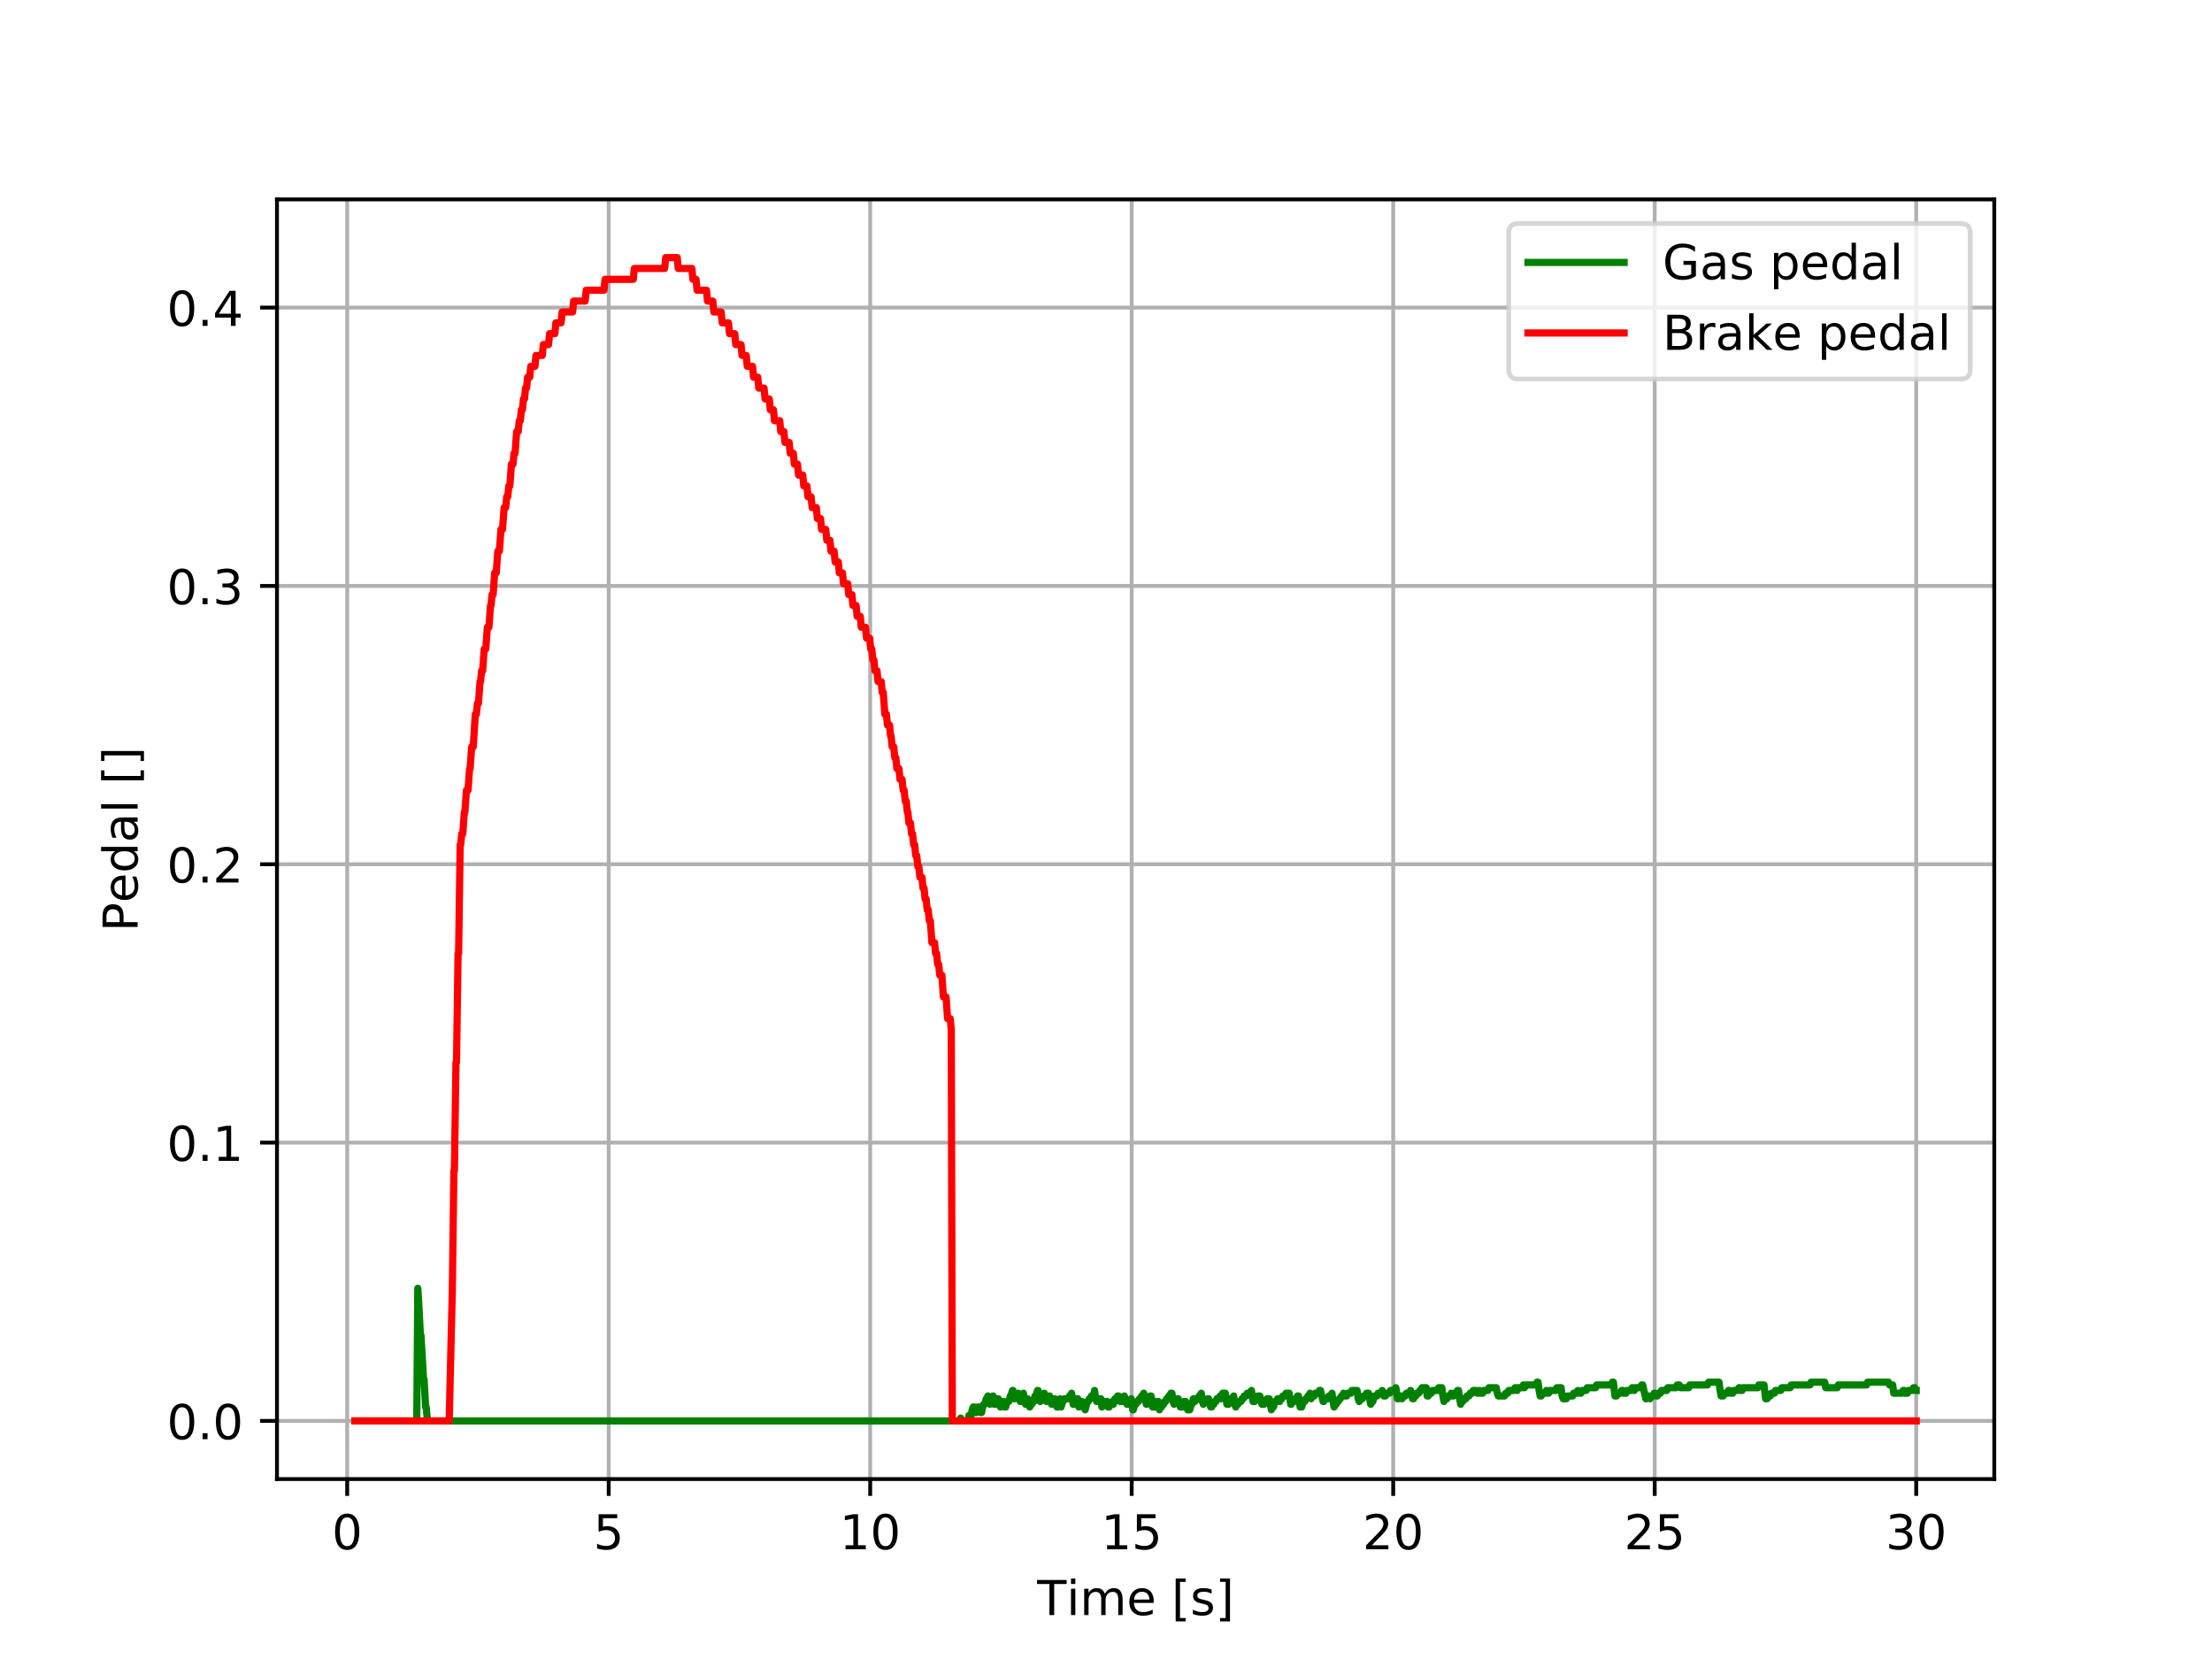 <?xml version="1.0" encoding="utf-8" standalone="no"?>
<!DOCTYPE svg PUBLIC "-//W3C//DTD SVG 1.1//EN"
  "http://www.w3.org/Graphics/SVG/1.1/DTD/svg11.dtd">
<!-- Created with matplotlib (http://matplotlib.org/) -->
<svg height="345pt" version="1.1" viewBox="0 0 460 345" width="460pt" xmlns="http://www.w3.org/2000/svg" xmlns:xlink="http://www.w3.org/1999/xlink">
 <defs>
  <style type="text/css">
*{stroke-linecap:butt;stroke-linejoin:round;}
  </style>
 </defs>
 <g id="figure_1">
  <g id="patch_1">
   <path d="M 0 345.6 
L 460.8 345.6 
L 460.8 0 
L 0 0 
z
" style="fill:#ffffff;"/>
  </g>
  <g id="axes_1">
   <g id="patch_2">
    <path d="M 57.6 307.584 
L 414.72 307.584 
L 414.72 41.472 
L 57.6 41.472 
z
" style="fill:#ffffff;"/>
   </g>
   <g id="matplotlib.axis_1">
    <g id="xtick_1">
     <g id="line2d_1">
      <path clip-path="url(#p8819ea1ed2)" d="M 72.201 307.584 
L 72.201 41.472 
" style="fill:none;stroke:#b0b0b0;stroke-linecap:square;stroke-width:0.8;"/>
     </g>
     <g id="line2d_2">
      <defs>
       <path d="M 0 0 
L 0 3.5 
" id="me689b538bc" style="stroke:#000000;stroke-width:0.8;"/>
      </defs>
      <g>
       <use style="stroke:#000000;stroke-width:0.8;" x="72.201" xlink:href="#me689b538bc" y="307.584"/>
      </g>
     </g>
     <g id="text_1">
      <!-- 0 -->
      <defs>
       <path d="M 31.781 66.406 
Q 24.172 66.406 20.328 58.906 
Q 16.5 51.422 16.5 36.375 
Q 16.5 21.391 20.328 13.891 
Q 24.172 6.391 31.781 6.391 
Q 39.453 6.391 43.281 13.891 
Q 47.125 21.391 47.125 36.375 
Q 47.125 51.422 43.281 58.906 
Q 39.453 66.406 31.781 66.406 
z
M 31.781 74.219 
Q 44.047 74.219 50.516 64.516 
Q 56.984 54.828 56.984 36.375 
Q 56.984 17.969 50.516 8.266 
Q 44.047 -1.422 31.781 -1.422 
Q 19.531 -1.422 13.062 8.266 
Q 6.594 17.969 6.594 36.375 
Q 6.594 54.828 13.062 64.516 
Q 19.531 74.219 31.781 74.219 
z
" id="DejaVuSans-30"/>
      </defs>
      <g transform="translate(69.02 322.182)scale(0.1 -0.1)">
       <use xlink:href="#DejaVuSans-30"/>
      </g>
     </g>
    </g>
    <g id="xtick_2">
     <g id="line2d_3">
      <path clip-path="url(#p8819ea1ed2)" d="M 126.582 307.584 
L 126.582 41.472 
" style="fill:none;stroke:#b0b0b0;stroke-linecap:square;stroke-width:0.8;"/>
     </g>
     <g id="line2d_4">
      <g>
       <use style="stroke:#000000;stroke-width:0.8;" x="126.582" xlink:href="#me689b538bc" y="307.584"/>
      </g>
     </g>
     <g id="text_2">
      <!-- 5 -->
      <defs>
       <path d="M 10.797 72.906 
L 49.516 72.906 
L 49.516 64.594 
L 19.828 64.594 
L 19.828 46.734 
Q 21.969 47.469 24.109 47.828 
Q 26.266 48.188 28.422 48.188 
Q 40.625 48.188 47.75 41.5 
Q 54.891 34.812 54.891 23.391 
Q 54.891 11.625 47.562 5.094 
Q 40.234 -1.422 26.906 -1.422 
Q 22.312 -1.422 17.547 -0.641 
Q 12.797 0.141 7.719 1.703 
L 7.719 11.625 
Q 12.109 9.234 16.797 8.062 
Q 21.484 6.891 26.703 6.891 
Q 35.156 6.891 40.078 11.328 
Q 45.016 15.766 45.016 23.391 
Q 45.016 31 40.078 35.438 
Q 35.156 39.891 26.703 39.891 
Q 22.75 39.891 18.812 39.016 
Q 14.891 38.141 10.797 36.281 
z
" id="DejaVuSans-35"/>
      </defs>
      <g transform="translate(123.401 322.182)scale(0.1 -0.1)">
       <use xlink:href="#DejaVuSans-35"/>
      </g>
     </g>
    </g>
    <g id="xtick_3">
     <g id="line2d_5">
      <path clip-path="url(#p8819ea1ed2)" d="M 180.963 307.584 
L 180.963 41.472 
" style="fill:none;stroke:#b0b0b0;stroke-linecap:square;stroke-width:0.8;"/>
     </g>
     <g id="line2d_6">
      <g>
       <use style="stroke:#000000;stroke-width:0.8;" x="180.963" xlink:href="#me689b538bc" y="307.584"/>
      </g>
     </g>
     <g id="text_3">
      <!-- 10 -->
      <defs>
       <path d="M 12.406 8.297 
L 28.516 8.297 
L 28.516 63.922 
L 10.984 60.406 
L 10.984 69.391 
L 28.422 72.906 
L 38.281 72.906 
L 38.281 8.297 
L 54.391 8.297 
L 54.391 0 
L 12.406 0 
z
" id="DejaVuSans-31"/>
      </defs>
      <g transform="translate(174.601 322.182)scale(0.1 -0.1)">
       <use xlink:href="#DejaVuSans-31"/>
       <use x="63.623" xlink:href="#DejaVuSans-30"/>
      </g>
     </g>
    </g>
    <g id="xtick_4">
     <g id="line2d_7">
      <path clip-path="url(#p8819ea1ed2)" d="M 235.344 307.584 
L 235.344 41.472 
" style="fill:none;stroke:#b0b0b0;stroke-linecap:square;stroke-width:0.8;"/>
     </g>
     <g id="line2d_8">
      <g>
       <use style="stroke:#000000;stroke-width:0.8;" x="235.344" xlink:href="#me689b538bc" y="307.584"/>
      </g>
     </g>
     <g id="text_4">
      <!-- 15 -->
      <g transform="translate(228.982 322.182)scale(0.1 -0.1)">
       <use xlink:href="#DejaVuSans-31"/>
       <use x="63.623" xlink:href="#DejaVuSans-35"/>
      </g>
     </g>
    </g>
    <g id="xtick_5">
     <g id="line2d_9">
      <path clip-path="url(#p8819ea1ed2)" d="M 289.725 307.584 
L 289.725 41.472 
" style="fill:none;stroke:#b0b0b0;stroke-linecap:square;stroke-width:0.8;"/>
     </g>
     <g id="line2d_10">
      <g>
       <use style="stroke:#000000;stroke-width:0.8;" x="289.725" xlink:href="#me689b538bc" y="307.584"/>
      </g>
     </g>
     <g id="text_5">
      <!-- 20 -->
      <defs>
       <path d="M 19.188 8.297 
L 53.609 8.297 
L 53.609 0 
L 7.328 0 
L 7.328 8.297 
Q 12.938 14.109 22.625 23.891 
Q 32.328 33.688 34.812 36.531 
Q 39.547 41.844 41.422 45.531 
Q 43.312 49.219 43.312 52.781 
Q 43.312 58.594 39.234 62.25 
Q 35.156 65.922 28.609 65.922 
Q 23.969 65.922 18.812 64.312 
Q 13.672 62.703 7.812 59.422 
L 7.812 69.391 
Q 13.766 71.781 18.938 73 
Q 24.125 74.219 28.422 74.219 
Q 39.75 74.219 46.484 68.547 
Q 53.219 62.891 53.219 53.422 
Q 53.219 48.922 51.531 44.891 
Q 49.859 40.875 45.406 35.406 
Q 44.188 33.984 37.641 27.219 
Q 31.109 20.453 19.188 8.297 
z
" id="DejaVuSans-32"/>
      </defs>
      <g transform="translate(283.363 322.182)scale(0.1 -0.1)">
       <use xlink:href="#DejaVuSans-32"/>
       <use x="63.623" xlink:href="#DejaVuSans-30"/>
      </g>
     </g>
    </g>
    <g id="xtick_6">
     <g id="line2d_11">
      <path clip-path="url(#p8819ea1ed2)" d="M 344.106 307.584 
L 344.106 41.472 
" style="fill:none;stroke:#b0b0b0;stroke-linecap:square;stroke-width:0.8;"/>
     </g>
     <g id="line2d_12">
      <g>
       <use style="stroke:#000000;stroke-width:0.8;" x="344.106" xlink:href="#me689b538bc" y="307.584"/>
      </g>
     </g>
     <g id="text_6">
      <!-- 25 -->
      <g transform="translate(337.744 322.182)scale(0.1 -0.1)">
       <use xlink:href="#DejaVuSans-32"/>
       <use x="63.623" xlink:href="#DejaVuSans-35"/>
      </g>
     </g>
    </g>
    <g id="xtick_7">
     <g id="line2d_13">
      <path clip-path="url(#p8819ea1ed2)" d="M 398.487 307.584 
L 398.487 41.472 
" style="fill:none;stroke:#b0b0b0;stroke-linecap:square;stroke-width:0.8;"/>
     </g>
     <g id="line2d_14">
      <g>
       <use style="stroke:#000000;stroke-width:0.8;" x="398.487" xlink:href="#me689b538bc" y="307.584"/>
      </g>
     </g>
     <g id="text_7">
      <!-- 30 -->
      <defs>
       <path d="M 40.578 39.312 
Q 47.656 37.797 51.625 33 
Q 55.609 28.219 55.609 21.188 
Q 55.609 10.406 48.188 4.484 
Q 40.766 -1.422 27.094 -1.422 
Q 22.516 -1.422 17.656 -0.516 
Q 12.797 0.391 7.625 2.203 
L 7.625 11.719 
Q 11.719 9.328 16.594 8.109 
Q 21.484 6.891 26.812 6.891 
Q 36.078 6.891 40.938 10.547 
Q 45.797 14.203 45.797 21.188 
Q 45.797 27.641 41.281 31.266 
Q 36.766 34.906 28.719 34.906 
L 20.219 34.906 
L 20.219 43.016 
L 29.109 43.016 
Q 36.375 43.016 40.234 45.922 
Q 44.094 48.828 44.094 54.297 
Q 44.094 59.906 40.109 62.906 
Q 36.141 65.922 28.719 65.922 
Q 24.656 65.922 20.016 65.031 
Q 15.375 64.156 9.812 62.312 
L 9.812 71.094 
Q 15.438 72.656 20.344 73.438 
Q 25.25 74.219 29.594 74.219 
Q 40.828 74.219 47.359 69.109 
Q 53.906 64.016 53.906 55.328 
Q 53.906 49.266 50.438 45.094 
Q 46.969 40.922 40.578 39.312 
z
" id="DejaVuSans-33"/>
      </defs>
      <g transform="translate(392.125 322.182)scale(0.1 -0.1)">
       <use xlink:href="#DejaVuSans-33"/>
       <use x="63.623" xlink:href="#DejaVuSans-30"/>
      </g>
     </g>
    </g>
    <g id="text_8">
     <!-- Time [s] -->
     <defs>
      <path d="M -0.297 72.906 
L 61.375 72.906 
L 61.375 64.594 
L 35.5 64.594 
L 35.5 0 
L 25.594 0 
L 25.594 64.594 
L -0.297 64.594 
z
" id="DejaVuSans-54"/>
      <path d="M 9.422 54.688 
L 18.406 54.688 
L 18.406 0 
L 9.422 0 
z
M 9.422 75.984 
L 18.406 75.984 
L 18.406 64.594 
L 9.422 64.594 
z
" id="DejaVuSans-69"/>
      <path d="M 52 44.188 
Q 55.375 50.25 60.062 53.125 
Q 64.75 56 71.094 56 
Q 79.641 56 84.281 50.016 
Q 88.922 44.047 88.922 33.016 
L 88.922 0 
L 79.891 0 
L 79.891 32.719 
Q 79.891 40.578 77.094 44.375 
Q 74.312 48.188 68.609 48.188 
Q 61.625 48.188 57.562 43.547 
Q 53.516 38.922 53.516 30.906 
L 53.516 0 
L 44.484 0 
L 44.484 32.719 
Q 44.484 40.625 41.703 44.406 
Q 38.922 48.188 33.109 48.188 
Q 26.219 48.188 22.156 43.531 
Q 18.109 38.875 18.109 30.906 
L 18.109 0 
L 9.078 0 
L 9.078 54.688 
L 18.109 54.688 
L 18.109 46.188 
Q 21.188 51.219 25.484 53.609 
Q 29.781 56 35.688 56 
Q 41.656 56 45.828 52.969 
Q 50 49.953 52 44.188 
z
" id="DejaVuSans-6d"/>
      <path d="M 56.203 29.594 
L 56.203 25.203 
L 14.891 25.203 
Q 15.484 15.922 20.484 11.062 
Q 25.484 6.203 34.422 6.203 
Q 39.594 6.203 44.453 7.469 
Q 49.312 8.734 54.109 11.281 
L 54.109 2.781 
Q 49.266 0.734 44.188 -0.344 
Q 39.109 -1.422 33.891 -1.422 
Q 20.797 -1.422 13.156 6.188 
Q 5.516 13.812 5.516 26.812 
Q 5.516 40.234 12.766 48.109 
Q 20.016 56 32.328 56 
Q 43.359 56 49.781 48.891 
Q 56.203 41.797 56.203 29.594 
z
M 47.219 32.234 
Q 47.125 39.594 43.094 43.984 
Q 39.062 48.391 32.422 48.391 
Q 24.906 48.391 20.391 44.141 
Q 15.875 39.891 15.188 32.172 
z
" id="DejaVuSans-65"/>
      <path id="DejaVuSans-20"/>
      <path d="M 8.594 75.984 
L 29.297 75.984 
L 29.297 69 
L 17.578 69 
L 17.578 -6.203 
L 29.297 -6.203 
L 29.297 -13.188 
L 8.594 -13.188 
z
" id="DejaVuSans-5b"/>
      <path d="M 44.281 53.078 
L 44.281 44.578 
Q 40.484 46.531 36.375 47.5 
Q 32.281 48.484 27.875 48.484 
Q 21.188 48.484 17.844 46.438 
Q 14.5 44.391 14.5 40.281 
Q 14.5 37.156 16.891 35.375 
Q 19.281 33.594 26.516 31.984 
L 29.594 31.297 
Q 39.156 29.25 43.188 25.516 
Q 47.219 21.781 47.219 15.094 
Q 47.219 7.469 41.188 3.016 
Q 35.156 -1.422 24.609 -1.422 
Q 20.219 -1.422 15.453 -0.562 
Q 10.688 0.297 5.422 2 
L 5.422 11.281 
Q 10.406 8.688 15.234 7.391 
Q 20.062 6.109 24.812 6.109 
Q 31.156 6.109 34.562 8.281 
Q 37.984 10.453 37.984 14.406 
Q 37.984 18.062 35.516 20.016 
Q 33.062 21.969 24.703 23.781 
L 21.578 24.516 
Q 13.234 26.266 9.516 29.906 
Q 5.812 33.547 5.812 39.891 
Q 5.812 47.609 11.281 51.797 
Q 16.75 56 26.812 56 
Q 31.781 56 36.172 55.266 
Q 40.578 54.547 44.281 53.078 
z
" id="DejaVuSans-73"/>
      <path d="M 30.422 75.984 
L 30.422 -13.188 
L 9.719 -13.188 
L 9.719 -6.203 
L 21.391 -6.203 
L 21.391 69 
L 9.719 69 
L 9.719 75.984 
z
" id="DejaVuSans-5d"/>
     </defs>
     <g transform="translate(215.677 335.861)scale(0.1 -0.1)">
      <use xlink:href="#DejaVuSans-54"/>
      <use x="61.037" xlink:href="#DejaVuSans-69"/>
      <use x="88.82" xlink:href="#DejaVuSans-6d"/>
      <use x="186.232" xlink:href="#DejaVuSans-65"/>
      <use x="247.756" xlink:href="#DejaVuSans-20"/>
      <use x="279.543" xlink:href="#DejaVuSans-5b"/>
      <use x="318.557" xlink:href="#DejaVuSans-73"/>
      <use x="370.656" xlink:href="#DejaVuSans-5d"/>
     </g>
    </g>
   </g>
   <g id="matplotlib.axis_2">
    <g id="ytick_1">
     <g id="line2d_15">
      <path clip-path="url(#p8819ea1ed2)" d="M 57.6 295.488 
L 414.72 295.488 
" style="fill:none;stroke:#b0b0b0;stroke-linecap:square;stroke-width:0.8;"/>
     </g>
     <g id="line2d_16">
      <defs>
       <path d="M 0 0 
L -3.5 0 
" id="ma653bbd1b8" style="stroke:#000000;stroke-width:0.8;"/>
      </defs>
      <g>
       <use style="stroke:#000000;stroke-width:0.8;" x="57.6" xlink:href="#ma653bbd1b8" y="295.488"/>
      </g>
     </g>
     <g id="text_9">
      <!-- 0.0 -->
      <defs>
       <path d="M 10.688 12.406 
L 21 12.406 
L 21 0 
L 10.688 0 
z
" id="DejaVuSans-2e"/>
      </defs>
      <g transform="translate(34.697 299.287)scale(0.1 -0.1)">
       <use xlink:href="#DejaVuSans-30"/>
       <use x="63.623" xlink:href="#DejaVuSans-2e"/>
       <use x="95.41" xlink:href="#DejaVuSans-30"/>
      </g>
     </g>
    </g>
    <g id="ytick_2">
     <g id="line2d_17">
      <path clip-path="url(#p8819ea1ed2)" d="M 57.6 237.608 
L 414.72 237.608 
" style="fill:none;stroke:#b0b0b0;stroke-linecap:square;stroke-width:0.8;"/>
     </g>
     <g id="line2d_18">
      <g>
       <use style="stroke:#000000;stroke-width:0.8;" x="57.6" xlink:href="#ma653bbd1b8" y="237.608"/>
      </g>
     </g>
     <g id="text_10">
      <!-- 0.1 -->
      <g transform="translate(34.697 241.407)scale(0.1 -0.1)">
       <use xlink:href="#DejaVuSans-30"/>
       <use x="63.623" xlink:href="#DejaVuSans-2e"/>
       <use x="95.41" xlink:href="#DejaVuSans-31"/>
      </g>
     </g>
    </g>
    <g id="ytick_3">
     <g id="line2d_19">
      <path clip-path="url(#p8819ea1ed2)" d="M 57.6 179.728 
L 414.72 179.728 
" style="fill:none;stroke:#b0b0b0;stroke-linecap:square;stroke-width:0.8;"/>
     </g>
     <g id="line2d_20">
      <g>
       <use style="stroke:#000000;stroke-width:0.8;" x="57.6" xlink:href="#ma653bbd1b8" y="179.728"/>
      </g>
     </g>
     <g id="text_11">
      <!-- 0.2 -->
      <g transform="translate(34.697 183.527)scale(0.1 -0.1)">
       <use xlink:href="#DejaVuSans-30"/>
       <use x="63.623" xlink:href="#DejaVuSans-2e"/>
       <use x="95.41" xlink:href="#DejaVuSans-32"/>
      </g>
     </g>
    </g>
    <g id="ytick_4">
     <g id="line2d_21">
      <path clip-path="url(#p8819ea1ed2)" d="M 57.6 121.848 
L 414.72 121.848 
" style="fill:none;stroke:#b0b0b0;stroke-linecap:square;stroke-width:0.8;"/>
     </g>
     <g id="line2d_22">
      <g>
       <use style="stroke:#000000;stroke-width:0.8;" x="57.6" xlink:href="#ma653bbd1b8" y="121.848"/>
      </g>
     </g>
     <g id="text_12">
      <!-- 0.3 -->
      <g transform="translate(34.697 125.647)scale(0.1 -0.1)">
       <use xlink:href="#DejaVuSans-30"/>
       <use x="63.623" xlink:href="#DejaVuSans-2e"/>
       <use x="95.41" xlink:href="#DejaVuSans-33"/>
      </g>
     </g>
    </g>
    <g id="ytick_5">
     <g id="line2d_23">
      <path clip-path="url(#p8819ea1ed2)" d="M 57.6 63.968 
L 414.72 63.968 
" style="fill:none;stroke:#b0b0b0;stroke-linecap:square;stroke-width:0.8;"/>
     </g>
     <g id="line2d_24">
      <g>
       <use style="stroke:#000000;stroke-width:0.8;" x="57.6" xlink:href="#ma653bbd1b8" y="63.968"/>
      </g>
     </g>
     <g id="text_13">
      <!-- 0.4 -->
      <defs>
       <path d="M 37.797 64.312 
L 12.891 25.391 
L 37.797 25.391 
z
M 35.203 72.906 
L 47.609 72.906 
L 47.609 25.391 
L 58.016 25.391 
L 58.016 17.188 
L 47.609 17.188 
L 47.609 0 
L 37.797 0 
L 37.797 17.188 
L 4.891 17.188 
L 4.891 26.703 
z
" id="DejaVuSans-34"/>
      </defs>
      <g transform="translate(34.697 67.767)scale(0.1 -0.1)">
       <use xlink:href="#DejaVuSans-30"/>
       <use x="63.623" xlink:href="#DejaVuSans-2e"/>
       <use x="95.41" xlink:href="#DejaVuSans-34"/>
      </g>
     </g>
    </g>
    <g id="text_14">
     <!-- Pedal [] -->
     <defs>
      <path d="M 19.672 64.797 
L 19.672 37.406 
L 32.078 37.406 
Q 38.969 37.406 42.719 40.969 
Q 46.484 44.531 46.484 51.125 
Q 46.484 57.672 42.719 61.234 
Q 38.969 64.797 32.078 64.797 
z
M 9.812 72.906 
L 32.078 72.906 
Q 44.344 72.906 50.609 67.359 
Q 56.891 61.812 56.891 51.125 
Q 56.891 40.328 50.609 34.812 
Q 44.344 29.297 32.078 29.297 
L 19.672 29.297 
L 19.672 0 
L 9.812 0 
z
" id="DejaVuSans-50"/>
      <path d="M 45.406 46.391 
L 45.406 75.984 
L 54.391 75.984 
L 54.391 0 
L 45.406 0 
L 45.406 8.203 
Q 42.578 3.328 38.25 0.953 
Q 33.938 -1.422 27.875 -1.422 
Q 17.969 -1.422 11.734 6.484 
Q 5.516 14.406 5.516 27.297 
Q 5.516 40.188 11.734 48.094 
Q 17.969 56 27.875 56 
Q 33.938 56 38.25 53.625 
Q 42.578 51.266 45.406 46.391 
z
M 14.797 27.297 
Q 14.797 17.391 18.875 11.75 
Q 22.953 6.109 30.078 6.109 
Q 37.203 6.109 41.297 11.75 
Q 45.406 17.391 45.406 27.297 
Q 45.406 37.203 41.297 42.844 
Q 37.203 48.484 30.078 48.484 
Q 22.953 48.484 18.875 42.844 
Q 14.797 37.203 14.797 27.297 
z
" id="DejaVuSans-64"/>
      <path d="M 34.281 27.484 
Q 23.391 27.484 19.188 25 
Q 14.984 22.516 14.984 16.5 
Q 14.984 11.719 18.141 8.906 
Q 21.297 6.109 26.703 6.109 
Q 34.188 6.109 38.703 11.406 
Q 43.219 16.703 43.219 25.484 
L 43.219 27.484 
z
M 52.203 31.203 
L 52.203 0 
L 43.219 0 
L 43.219 8.297 
Q 40.141 3.328 35.547 0.953 
Q 30.953 -1.422 24.312 -1.422 
Q 15.922 -1.422 10.953 3.297 
Q 6 8.016 6 15.922 
Q 6 25.141 12.172 29.828 
Q 18.359 34.516 30.609 34.516 
L 43.219 34.516 
L 43.219 35.406 
Q 43.219 41.609 39.141 45 
Q 35.062 48.391 27.688 48.391 
Q 23 48.391 18.547 47.266 
Q 14.109 46.141 10.016 43.891 
L 10.016 52.203 
Q 14.938 54.109 19.578 55.047 
Q 24.219 56 28.609 56 
Q 40.484 56 46.344 49.844 
Q 52.203 43.703 52.203 31.203 
z
" id="DejaVuSans-61"/>
      <path d="M 9.422 75.984 
L 18.406 75.984 
L 18.406 0 
L 9.422 0 
z
" id="DejaVuSans-6c"/>
     </defs>
     <g transform="translate(28.617 193.735)rotate(-90)scale(0.1 -0.1)">
      <use xlink:href="#DejaVuSans-50"/>
      <use x="60.256" xlink:href="#DejaVuSans-65"/>
      <use x="121.779" xlink:href="#DejaVuSans-64"/>
      <use x="185.256" xlink:href="#DejaVuSans-61"/>
      <use x="246.535" xlink:href="#DejaVuSans-6c"/>
      <use x="274.318" xlink:href="#DejaVuSans-20"/>
      <use x="306.105" xlink:href="#DejaVuSans-5b"/>
      <use x="345.119" xlink:href="#DejaVuSans-5d"/>
     </g>
    </g>
   </g>
   <g id="line2d_25">
    <path clip-path="url(#p8819ea1ed2)" d="M 73.833 295.488 
L 86.667 295.488 
L 86.884 267.909 
L 87.102 271.355 
L 87.428 277.671 
L 87.537 277.671 
L 87.754 281.117 
L 88.081 286.859 
L 88.189 286.859 
L 88.516 292.601 
L 88.624 292.601 
L 88.842 294.898 
L 89.059 295.488 
L 199.562 295.488 
L 199.779 294.898 
L 199.997 295.488 
L 201.302 295.488 
L 201.519 294.324 
L 201.954 294.324 
L 202.172 293.176 
L 202.389 292.601 
L 202.607 292.601 
L 202.933 293.75 
L 203.042 293.75 
L 203.368 292.601 
L 203.695 292.601 
L 203.912 293.75 
L 204.13 293.75 
L 204.347 292.601 
L 204.565 292.027 
L 204.782 292.027 
L 205.108 290.879 
L 205.217 290.879 
L 205.435 290.305 
L 205.87 292.027 
L 206.087 291.453 
L 206.305 291.453 
L 206.522 290.305 
L 206.74 292.027 
L 207.175 292.027 
L 207.392 290.879 
L 207.61 290.879 
L 208.045 292.601 
L 208.371 291.453 
L 208.698 291.453 
L 208.915 292.601 
L 209.133 292.601 
L 209.459 291.453 
L 209.785 291.453 
L 210.112 290.305 
L 210.22 290.305 
L 210.547 289.156 
L 210.655 289.156 
L 210.873 290.879 
L 211.09 290.879 
L 211.308 290.305 
L 211.525 290.305 
L 211.743 289.73 
L 211.96 290.879 
L 212.178 291.453 
L 212.396 290.879 
L 212.613 290.879 
L 212.831 289.73 
L 213.048 291.453 
L 213.266 292.027 
L 213.592 290.879 
L 213.701 290.879 
L 214.136 292.601 
L 214.353 292.027 
L 214.571 292.027 
L 214.788 291.453 
L 215.006 291.453 
L 215.223 290.305 
L 215.441 290.305 
L 215.767 289.156 
L 215.876 289.156 
L 216.311 291.453 
L 216.637 290.305 
L 216.964 290.305 
L 217.181 289.73 
L 217.399 290.879 
L 217.616 291.453 
L 217.834 290.879 
L 218.051 290.879 
L 218.269 290.305 
L 218.486 291.453 
L 218.704 292.027 
L 218.921 291.453 
L 219.139 291.453 
L 219.356 290.879 
L 219.574 292.027 
L 219.791 292.601 
L 220.009 292.601 
L 220.444 290.879 
L 220.661 292.601 
L 220.988 291.453 
L 221.096 291.453 
L 221.314 290.879 
L 222.184 290.879 
L 222.402 290.305 
L 222.619 290.305 
L 222.837 289.73 
L 223.163 292.027 
L 223.272 292.027 
L 223.489 290.879 
L 224.142 290.879 
L 224.359 292.601 
L 224.686 291.453 
L 225.012 291.453 
L 225.338 292.601 
L 225.447 292.601 
L 225.664 293.176 
L 226.1 291.453 
L 226.317 291.453 
L 226.535 290.879 
L 226.752 290.879 
L 226.97 290.305 
L 227.405 290.305 
L 227.622 289.156 
L 227.84 290.879 
L 228.057 291.453 
L 228.275 290.879 
L 228.927 290.879 
L 229.145 292.601 
L 229.362 292.027 
L 229.58 292.027 
L 229.797 291.453 
L 230.232 291.453 
L 230.45 292.601 
L 230.668 292.601 
L 230.885 292.027 
L 231.103 292.027 
L 231.32 291.453 
L 231.538 292.027 
L 231.864 290.879 
L 232.19 290.879 
L 232.408 290.305 
L 232.625 290.305 
L 232.952 291.453 
L 233.278 291.453 
L 233.495 290.879 
L 233.713 290.879 
L 233.822 290.305 
L 234.039 291.453 
L 234.148 291.453 
L 234.365 292.027 
L 234.583 292.027 
L 234.8 291.453 
L 235.018 291.453 
L 235.236 290.879 
L 235.562 293.176 
L 235.671 293.176 
L 235.997 292.027 
L 236.214 292.027 
L 236.432 291.453 
L 236.758 291.453 
L 236.976 290.879 
L 237.193 290.879 
L 237.411 290.305 
L 237.628 290.305 
L 237.846 289.73 
L 238.39 292.027 
L 238.498 292.027 
L 238.716 291.453 
L 238.933 291.453 
L 239.151 290.305 
L 239.368 290.305 
L 239.695 292.601 
L 240.021 292.601 
L 240.347 291.453 
L 240.891 291.453 
L 241.109 293.176 
L 241.326 292.601 
L 241.544 292.601 
L 241.761 292.027 
L 241.979 292.027 
L 242.196 291.453 
L 242.414 291.453 
L 242.631 290.879 
L 242.849 290.879 
L 243.066 290.305 
L 243.284 290.305 
L 243.501 289.73 
L 243.719 289.73 
L 243.936 291.453 
L 244.154 292.027 
L 244.372 291.453 
L 244.589 291.453 
L 244.807 290.879 
L 245.024 290.879 
L 245.459 292.601 
L 245.894 292.601 
L 246.22 291.453 
L 246.547 291.453 
L 246.982 293.176 
L 247.417 293.176 
L 247.743 292.027 
L 247.852 292.027 
L 248.178 290.879 
L 248.287 290.879 
L 248.504 291.453 
L 248.722 290.879 
L 249.157 290.879 
L 249.375 290.305 
L 249.592 290.305 
L 249.81 289.73 
L 250.027 291.453 
L 250.245 292.027 
L 250.462 291.453 
L 250.897 291.453 
L 251.115 290.879 
L 251.332 290.879 
L 251.767 292.601 
L 251.985 292.601 
L 252.202 292.027 
L 252.42 292.027 
L 252.637 291.453 
L 252.855 291.453 
L 253.072 290.879 
L 253.508 290.879 
L 253.725 290.305 
L 253.943 290.879 
L 254.269 289.73 
L 254.813 289.73 
L 255.139 292.027 
L 255.465 292.027 
L 255.792 290.879 
L 256.335 290.879 
L 256.553 290.305 
L 256.77 292.027 
L 256.988 292.601 
L 257.205 292.027 
L 257.423 292.027 
L 257.64 291.453 
L 258.076 291.453 
L 258.293 290.879 
L 258.511 290.879 
L 258.728 290.305 
L 259.163 290.305 
L 259.381 289.73 
L 260.033 289.73 
L 260.251 289.156 
L 260.577 291.453 
L 260.903 291.453 
L 261.121 290.879 
L 261.338 290.879 
L 261.556 290.305 
L 261.991 290.305 
L 262.426 292.027 
L 262.861 292.027 
L 263.079 291.453 
L 263.296 291.453 
L 263.514 290.879 
L 263.949 290.879 
L 264.384 293.176 
L 264.601 292.601 
L 264.819 292.601 
L 265.145 291.453 
L 265.471 291.453 
L 265.689 290.879 
L 265.906 290.879 
L 266.124 291.453 
L 266.341 290.879 
L 266.559 290.879 
L 266.777 290.305 
L 267.212 290.305 
L 267.429 289.73 
L 268.082 289.73 
L 268.408 292.027 
L 268.517 292.027 
L 268.734 291.453 
L 269.169 291.453 
L 269.387 290.879 
L 269.604 290.879 
L 269.822 290.305 
L 270.039 290.305 
L 270.366 292.601 
L 270.692 292.601 
L 271.018 291.453 
L 271.345 291.453 
L 271.562 290.879 
L 271.78 290.879 
L 271.997 290.305 
L 272.215 290.305 
L 272.432 289.73 
L 272.65 290.879 
L 272.867 290.305 
L 273.302 290.305 
L 273.52 289.73 
L 274.172 289.73 
L 274.39 289.156 
L 274.607 289.156 
L 275.151 291.453 
L 275.26 291.453 
L 275.477 290.879 
L 276.13 290.879 
L 276.348 290.305 
L 276.783 290.305 
L 277 289.73 
L 277.218 291.453 
L 277.435 292.601 
L 277.653 292.027 
L 277.87 292.027 
L 278.088 291.453 
L 278.305 291.453 
L 278.523 290.879 
L 278.74 290.879 
L 278.958 290.305 
L 279.175 290.305 
L 279.393 289.73 
L 279.61 290.305 
L 280.045 290.305 
L 280.263 289.73 
L 280.916 289.73 
L 281.133 289.156 
L 282.221 289.156 
L 282.438 290.879 
L 282.656 291.453 
L 282.873 290.879 
L 283.308 290.879 
L 283.526 290.305 
L 283.961 290.305 
L 284.178 289.73 
L 284.613 289.73 
L 285.049 292.027 
L 285.266 291.453 
L 285.484 291.453 
L 285.81 290.305 
L 286.354 290.305 
L 286.571 289.73 
L 287.224 289.73 
L 287.441 289.156 
L 287.768 290.305 
L 288.094 290.305 
L 288.311 289.73 
L 288.964 289.73 
L 289.181 289.156 
L 290.052 289.156 
L 290.269 288.582 
L 290.378 289.156 
L 290.595 290.879 
L 290.922 290.879 
L 291.139 290.305 
L 291.357 290.305 
L 291.574 290.879 
L 291.792 290.305 
L 292.227 290.305 
L 292.444 289.73 
L 293.097 289.73 
L 293.314 289.156 
L 293.749 290.879 
L 293.967 290.879 
L 294.185 290.305 
L 294.402 290.305 
L 294.62 289.73 
L 295.055 289.73 
L 295.272 289.156 
L 295.49 289.156 
L 295.707 288.582 
L 296.577 288.582 
L 296.795 290.305 
L 297.012 290.305 
L 297.23 289.73 
L 297.665 289.73 
L 297.882 289.156 
L 298.97 289.156 
L 299.188 288.582 
L 299.84 288.582 
L 300.058 290.305 
L 300.275 291.453 
L 300.493 290.879 
L 300.928 290.879 
L 301.145 290.305 
L 301.58 290.305 
L 301.798 289.73 
L 302.015 290.305 
L 302.233 290.305 
L 302.45 289.73 
L 302.885 289.73 
L 303.103 289.156 
L 303.321 289.156 
L 303.538 290.879 
L 303.756 292.027 
L 303.973 291.453 
L 304.191 291.453 
L 304.408 290.879 
L 304.843 290.879 
L 305.061 290.305 
L 305.496 290.305 
L 305.713 289.73 
L 306.148 289.73 
L 306.366 289.156 
L 307.018 289.156 
L 307.236 289.73 
L 307.453 289.73 
L 307.671 289.156 
L 307.889 289.73 
L 308.324 289.73 
L 308.541 289.156 
L 309.411 289.156 
L 309.629 288.582 
L 311.151 288.582 
L 311.369 289.73 
L 311.586 290.305 
L 312.892 290.305 
L 313.109 289.73 
L 313.544 289.73 
L 313.762 289.156 
L 314.849 289.156 
L 315.067 288.582 
L 315.284 288.582 
L 315.502 289.156 
L 315.719 288.582 
L 316.589 288.582 
L 316.807 288.008 
L 317.025 288.582 
L 317.242 288.008 
L 319.417 288.008 
L 319.635 287.433 
L 319.852 287.433 
L 320.07 289.156 
L 320.287 290.305 
L 320.505 290.305 
L 320.722 289.73 
L 321.375 289.73 
L 321.593 289.156 
L 321.81 289.73 
L 322.028 289.73 
L 322.245 289.156 
L 323.55 289.156 
L 323.768 288.582 
L 324.638 288.582 
L 324.855 290.305 
L 325.073 290.879 
L 325.726 290.879 
L 325.943 290.305 
L 327.031 290.305 
L 327.248 289.73 
L 327.901 289.73 
L 328.118 289.156 
L 328.336 289.73 
L 328.771 289.73 
L 328.988 289.156 
L 329.858 289.156 
L 330.076 288.582 
L 331.816 288.582 
L 332.034 288.008 
L 335.079 288.008 
L 335.297 287.433 
L 335.514 287.433 
L 335.84 290.305 
L 336.167 290.305 
L 336.384 289.73 
L 337.037 289.73 
L 337.254 289.156 
L 337.472 289.156 
L 337.689 289.73 
L 338.124 289.73 
L 338.342 289.156 
L 339.212 289.156 
L 339.43 288.582 
L 339.647 288.582 
L 339.865 289.156 
L 340.082 288.582 
L 341.17 288.582 
L 341.387 288.008 
L 341.605 288.008 
L 342.257 290.879 
L 342.475 290.879 
L 342.692 290.305 
L 342.91 290.305 
L 343.127 290.879 
L 343.345 290.305 
L 343.78 290.305 
L 343.998 289.73 
L 344.215 289.73 
L 344.433 290.305 
L 344.65 290.305 
L 344.868 289.73 
L 345.303 289.73 
L 345.52 289.156 
L 346.608 289.156 
L 346.825 288.582 
L 348.566 288.582 
L 348.783 288.008 
L 349.218 288.008 
L 349.436 288.582 
L 351.176 288.582 
L 351.393 288.008 
L 355.091 288.008 
L 355.309 287.433 
L 357.484 287.433 
L 357.702 289.156 
L 357.919 290.305 
L 358.354 290.305 
L 358.572 289.73 
L 359.224 289.73 
L 359.442 289.156 
L 359.659 289.156 
L 359.877 289.73 
L 360.312 289.73 
L 360.529 289.156 
L 361.399 289.156 
L 361.617 288.582 
L 361.834 288.582 
L 362.052 289.156 
L 362.27 289.156 
L 362.487 288.582 
L 365.532 288.582 
L 365.75 288.008 
L 366.838 288.008 
L 367.164 290.879 
L 367.49 290.879 
L 367.708 290.305 
L 368.143 290.305 
L 368.36 289.73 
L 369.013 289.73 
L 369.23 289.156 
L 370.318 289.156 
L 370.535 288.582 
L 372.276 288.582 
L 372.493 288.008 
L 376.409 288.008 
L 376.626 287.433 
L 379.454 287.433 
L 379.671 288.582 
L 382.064 288.582 
L 382.282 288.008 
L 388.155 288.008 
L 388.372 287.433 
L 392.723 287.433 
L 392.94 288.008 
L 393.593 288.008 
L 393.811 289.73 
L 395.551 289.73 
L 395.768 289.156 
L 395.986 289.156 
L 396.203 289.73 
L 396.638 289.73 
L 396.856 289.156 
L 397.726 289.156 
L 397.943 288.582 
L 398.161 288.582 
L 398.379 289.156 
L 398.487 289.156 
L 398.487 289.156 
" style="fill:none;stroke:#008000;stroke-linecap:square;stroke-width:1.5;"/>
   </g>
   <g id="line2d_26">
    <path clip-path="url(#p8819ea1ed2)" d="M 73.833 295.488 
L 93.41 295.488 
L 94.062 268.357 
L 94.389 243.487 
L 94.498 243.487 
L 94.824 220.877 
L 94.933 220.877 
L 95.259 198.268 
L 95.368 198.268 
L 95.694 175.658 
L 95.803 175.658 
L 96.02 173.398 
L 96.238 173.398 
L 96.564 168.876 
L 96.673 168.876 
L 96.999 164.354 
L 97.325 164.354 
L 97.652 159.832 
L 97.76 159.832 
L 98.087 155.31 
L 98.413 155.31 
L 98.848 148.527 
L 99.066 148.527 
L 99.283 146.266 
L 99.501 146.266 
L 99.827 141.744 
L 99.936 141.744 
L 100.153 139.484 
L 100.371 139.484 
L 100.697 134.962 
L 101.023 134.962 
L 101.35 130.44 
L 101.676 130.44 
L 102.002 125.918 
L 102.111 125.918 
L 102.328 123.657 
L 102.546 123.657 
L 102.872 119.135 
L 103.198 119.135 
L 103.525 114.613 
L 103.851 114.613 
L 104.177 110.091 
L 104.504 110.091 
L 104.83 105.569 
L 105.156 105.569 
L 105.374 103.309 
L 105.591 103.309 
L 105.809 101.048 
L 106.026 101.048 
L 106.353 96.526 
L 106.679 96.526 
L 106.896 94.265 
L 107.114 94.265 
L 107.44 89.743 
L 107.766 89.743 
L 107.984 87.482 
L 108.202 87.482 
L 108.419 85.221 
L 108.637 85.221 
L 108.854 82.96 
L 109.072 82.96 
L 109.289 80.699 
L 109.507 80.699 
L 109.724 78.438 
L 110.159 78.438 
L 110.377 76.177 
L 111.247 76.177 
L 111.464 73.916 
L 112.77 73.916 
L 112.987 71.655 
L 114.075 71.655 
L 114.292 69.395 
L 115.38 69.395 
L 115.597 67.134 
L 116.685 67.134 
L 116.902 64.873 
L 119.078 64.873 
L 119.295 62.612 
L 121.688 62.612 
L 121.906 60.351 
L 125.603 60.351 
L 125.821 58.09 
L 131.694 58.09 
L 131.912 55.829 
L 138.22 55.829 
L 138.437 53.568 
L 140.83 53.568 
L 141.048 55.829 
L 143.875 55.829 
L 144.093 58.09 
L 144.746 58.09 
L 144.963 60.351 
L 146.921 60.351 
L 147.138 62.612 
L 148.226 62.612 
L 148.443 64.873 
L 149.966 64.873 
L 150.184 67.134 
L 151.489 67.134 
L 151.706 69.395 
L 152.794 69.395 
L 153.011 71.655 
L 154.099 71.655 
L 154.317 73.916 
L 155.187 73.916 
L 155.404 76.177 
L 156.492 76.177 
L 156.709 78.438 
L 157.579 78.438 
L 157.797 80.699 
L 158.885 80.699 
L 159.102 82.96 
L 159.972 82.96 
L 160.19 85.221 
L 160.842 85.221 
L 161.06 87.482 
L 162.147 87.482 
L 162.365 89.743 
L 163.018 89.743 
L 163.235 92.004 
L 164.105 92.004 
L 164.323 94.265 
L 164.975 94.265 
L 165.193 96.526 
L 165.845 96.526 
L 166.063 98.787 
L 166.933 98.787 
L 167.151 101.048 
L 167.803 101.048 
L 168.021 103.309 
L 168.673 103.309 
L 168.891 105.569 
L 169.761 105.569 
L 169.978 107.83 
L 170.631 107.83 
L 170.848 110.091 
L 171.719 110.091 
L 171.936 112.352 
L 172.589 112.352 
L 172.806 114.613 
L 173.459 114.613 
L 173.676 116.874 
L 174.329 116.874 
L 174.546 119.135 
L 175.199 119.135 
L 175.416 121.396 
L 176.287 121.396 
L 176.504 123.657 
L 177.157 123.657 
L 177.374 125.918 
L 178.027 125.918 
L 178.244 128.179 
L 178.897 128.179 
L 179.114 130.44 
L 179.984 130.44 
L 180.202 132.701 
L 180.855 132.701 
L 181.072 134.962 
L 181.29 134.962 
L 181.507 137.223 
L 181.725 137.223 
L 181.942 139.484 
L 182.377 139.484 
L 182.595 141.744 
L 183.247 141.744 
L 183.465 144.005 
L 183.682 144.005 
L 184.009 148.527 
L 184.335 148.527 
L 184.552 150.788 
L 184.987 150.788 
L 185.205 153.049 
L 185.314 153.049 
L 185.531 155.31 
L 185.858 155.31 
L 186.075 157.571 
L 186.293 157.571 
L 186.51 159.832 
L 186.945 159.832 
L 187.163 162.093 
L 187.598 162.093 
L 187.815 164.354 
L 188.033 164.354 
L 188.25 166.615 
L 188.468 166.615 
L 188.685 168.876 
L 188.794 168.876 
L 189.012 171.137 
L 189.338 171.137 
L 189.555 173.398 
L 189.773 173.398 
L 189.991 175.658 
L 190.208 175.658 
L 190.426 177.919 
L 190.643 177.919 
L 190.861 180.18 
L 191.078 180.18 
L 191.296 182.441 
L 191.731 182.441 
L 191.948 184.702 
L 192.166 184.702 
L 192.383 186.963 
L 192.601 186.963 
L 192.818 189.224 
L 193.036 189.224 
L 193.253 191.485 
L 193.471 191.485 
L 193.797 196.007 
L 194.341 196.007 
L 194.559 198.268 
L 194.776 198.268 
L 194.994 200.529 
L 195.211 200.529 
L 195.429 202.79 
L 195.864 202.79 
L 196.19 207.312 
L 196.734 207.312 
L 197.06 211.833 
L 197.604 211.833 
L 197.821 214.094 
L 198.039 295.488 
L 398.487 295.488 
L 398.487 295.488 
" style="fill:none;stroke:#ff0000;stroke-linecap:square;stroke-width:1.5;"/>
   </g>
   <g id="patch_3">
    <path d="M 57.6 307.584 
L 57.6 41.472 
" style="fill:none;stroke:#000000;stroke-linecap:square;stroke-linejoin:miter;stroke-width:0.8;"/>
   </g>
   <g id="patch_4">
    <path d="M 414.72 307.584 
L 414.72 41.472 
" style="fill:none;stroke:#000000;stroke-linecap:square;stroke-linejoin:miter;stroke-width:0.8;"/>
   </g>
   <g id="patch_5">
    <path d="M 57.6 307.584 
L 414.72 307.584 
" style="fill:none;stroke:#000000;stroke-linecap:square;stroke-linejoin:miter;stroke-width:0.8;"/>
   </g>
   <g id="patch_6">
    <path d="M 57.6 41.472 
L 414.72 41.472 
" style="fill:none;stroke:#000000;stroke-linecap:square;stroke-linejoin:miter;stroke-width:0.8;"/>
   </g>
   <g id="legend_1">
    <g id="patch_7">
     <path d="M 315.747 78.828 
L 407.72 78.828 
Q 409.72 78.828 409.72 76.828 
L 409.72 48.472 
Q 409.72 46.472 407.72 46.472 
L 315.747 46.472 
Q 313.747 46.472 313.747 48.472 
L 313.747 76.828 
Q 313.747 78.828 315.747 78.828 
z
" style="fill:#ffffff;opacity:0.8;stroke:#cccccc;stroke-linejoin:miter;"/>
    </g>
    <g id="line2d_27">
     <path d="M 317.747 54.57 
L 337.747 54.57 
" style="fill:none;stroke:#008000;stroke-linecap:square;stroke-width:1.5;"/>
    </g>
    <g id="line2d_28"/>
    <g id="text_15">
     <!-- Gas pedal -->
     <defs>
      <path d="M 59.516 10.406 
L 59.516 29.984 
L 43.406 29.984 
L 43.406 38.094 
L 69.281 38.094 
L 69.281 6.781 
Q 63.578 2.734 56.688 0.656 
Q 49.812 -1.422 42 -1.422 
Q 24.906 -1.422 15.25 8.562 
Q 5.609 18.562 5.609 36.375 
Q 5.609 54.25 15.25 64.234 
Q 24.906 74.219 42 74.219 
Q 49.125 74.219 55.547 72.453 
Q 61.969 70.703 67.391 67.281 
L 67.391 56.781 
Q 61.922 61.422 55.766 63.766 
Q 49.609 66.109 42.828 66.109 
Q 29.438 66.109 22.719 58.641 
Q 16.016 51.172 16.016 36.375 
Q 16.016 21.625 22.719 14.156 
Q 29.438 6.688 42.828 6.688 
Q 48.047 6.688 52.141 7.594 
Q 56.25 8.5 59.516 10.406 
z
" id="DejaVuSans-47"/>
      <path d="M 18.109 8.203 
L 18.109 -20.797 
L 9.078 -20.797 
L 9.078 54.688 
L 18.109 54.688 
L 18.109 46.391 
Q 20.953 51.266 25.266 53.625 
Q 29.594 56 35.594 56 
Q 45.562 56 51.781 48.094 
Q 58.016 40.188 58.016 27.297 
Q 58.016 14.406 51.781 6.484 
Q 45.562 -1.422 35.594 -1.422 
Q 29.594 -1.422 25.266 0.953 
Q 20.953 3.328 18.109 8.203 
z
M 48.688 27.297 
Q 48.688 37.203 44.609 42.844 
Q 40.531 48.484 33.406 48.484 
Q 26.266 48.484 22.188 42.844 
Q 18.109 37.203 18.109 27.297 
Q 18.109 17.391 22.188 11.75 
Q 26.266 6.109 33.406 6.109 
Q 40.531 6.109 44.609 11.75 
Q 48.688 17.391 48.688 27.297 
z
" id="DejaVuSans-70"/>
     </defs>
     <g transform="translate(345.747 58.07)scale(0.1 -0.1)">
      <use xlink:href="#DejaVuSans-47"/>
      <use x="77.49" xlink:href="#DejaVuSans-61"/>
      <use x="138.77" xlink:href="#DejaVuSans-73"/>
      <use x="190.869" xlink:href="#DejaVuSans-20"/>
      <use x="222.656" xlink:href="#DejaVuSans-70"/>
      <use x="286.133" xlink:href="#DejaVuSans-65"/>
      <use x="347.656" xlink:href="#DejaVuSans-64"/>
      <use x="411.133" xlink:href="#DejaVuSans-61"/>
      <use x="472.412" xlink:href="#DejaVuSans-6c"/>
     </g>
    </g>
    <g id="line2d_29">
     <path d="M 317.747 69.249 
L 337.747 69.249 
" style="fill:none;stroke:#ff0000;stroke-linecap:square;stroke-width:1.5;"/>
    </g>
    <g id="line2d_30"/>
    <g id="text_16">
     <!-- Brake pedal -->
     <defs>
      <path d="M 19.672 34.812 
L 19.672 8.109 
L 35.5 8.109 
Q 43.453 8.109 47.281 11.406 
Q 51.125 14.703 51.125 21.484 
Q 51.125 28.328 47.281 31.562 
Q 43.453 34.812 35.5 34.812 
z
M 19.672 64.797 
L 19.672 42.828 
L 34.281 42.828 
Q 41.5 42.828 45.031 45.531 
Q 48.578 48.25 48.578 53.812 
Q 48.578 59.328 45.031 62.062 
Q 41.5 64.797 34.281 64.797 
z
M 9.812 72.906 
L 35.016 72.906 
Q 46.297 72.906 52.391 68.219 
Q 58.5 63.531 58.5 54.891 
Q 58.5 48.188 55.375 44.234 
Q 52.25 40.281 46.188 39.312 
Q 53.469 37.75 57.5 32.781 
Q 61.531 27.828 61.531 20.406 
Q 61.531 10.641 54.891 5.312 
Q 48.25 0 35.984 0 
L 9.812 0 
z
" id="DejaVuSans-42"/>
      <path d="M 41.109 46.297 
Q 39.594 47.172 37.812 47.578 
Q 36.031 48 33.891 48 
Q 26.266 48 22.188 43.047 
Q 18.109 38.094 18.109 28.812 
L 18.109 0 
L 9.078 0 
L 9.078 54.688 
L 18.109 54.688 
L 18.109 46.188 
Q 20.953 51.172 25.484 53.578 
Q 30.031 56 36.531 56 
Q 37.453 56 38.578 55.875 
Q 39.703 55.766 41.062 55.516 
z
" id="DejaVuSans-72"/>
      <path d="M 9.078 75.984 
L 18.109 75.984 
L 18.109 31.109 
L 44.922 54.688 
L 56.391 54.688 
L 27.391 29.109 
L 57.625 0 
L 45.906 0 
L 18.109 26.703 
L 18.109 0 
L 9.078 0 
z
" id="DejaVuSans-6b"/>
     </defs>
     <g transform="translate(345.747 72.749)scale(0.1 -0.1)">
      <use xlink:href="#DejaVuSans-42"/>
      <use x="68.604" xlink:href="#DejaVuSans-72"/>
      <use x="109.717" xlink:href="#DejaVuSans-61"/>
      <use x="170.996" xlink:href="#DejaVuSans-6b"/>
      <use x="228.859" xlink:href="#DejaVuSans-65"/>
      <use x="290.383" xlink:href="#DejaVuSans-20"/>
      <use x="322.17" xlink:href="#DejaVuSans-70"/>
      <use x="385.646" xlink:href="#DejaVuSans-65"/>
      <use x="447.17" xlink:href="#DejaVuSans-64"/>
      <use x="510.646" xlink:href="#DejaVuSans-61"/>
      <use x="571.926" xlink:href="#DejaVuSans-6c"/>
     </g>
    </g>
   </g>
  </g>
 </g>
 <defs>
  <clipPath id="p8819ea1ed2">
   <rect height="266.112" width="357.12" x="57.6" y="41.472"/>
  </clipPath>
 </defs>
</svg>
